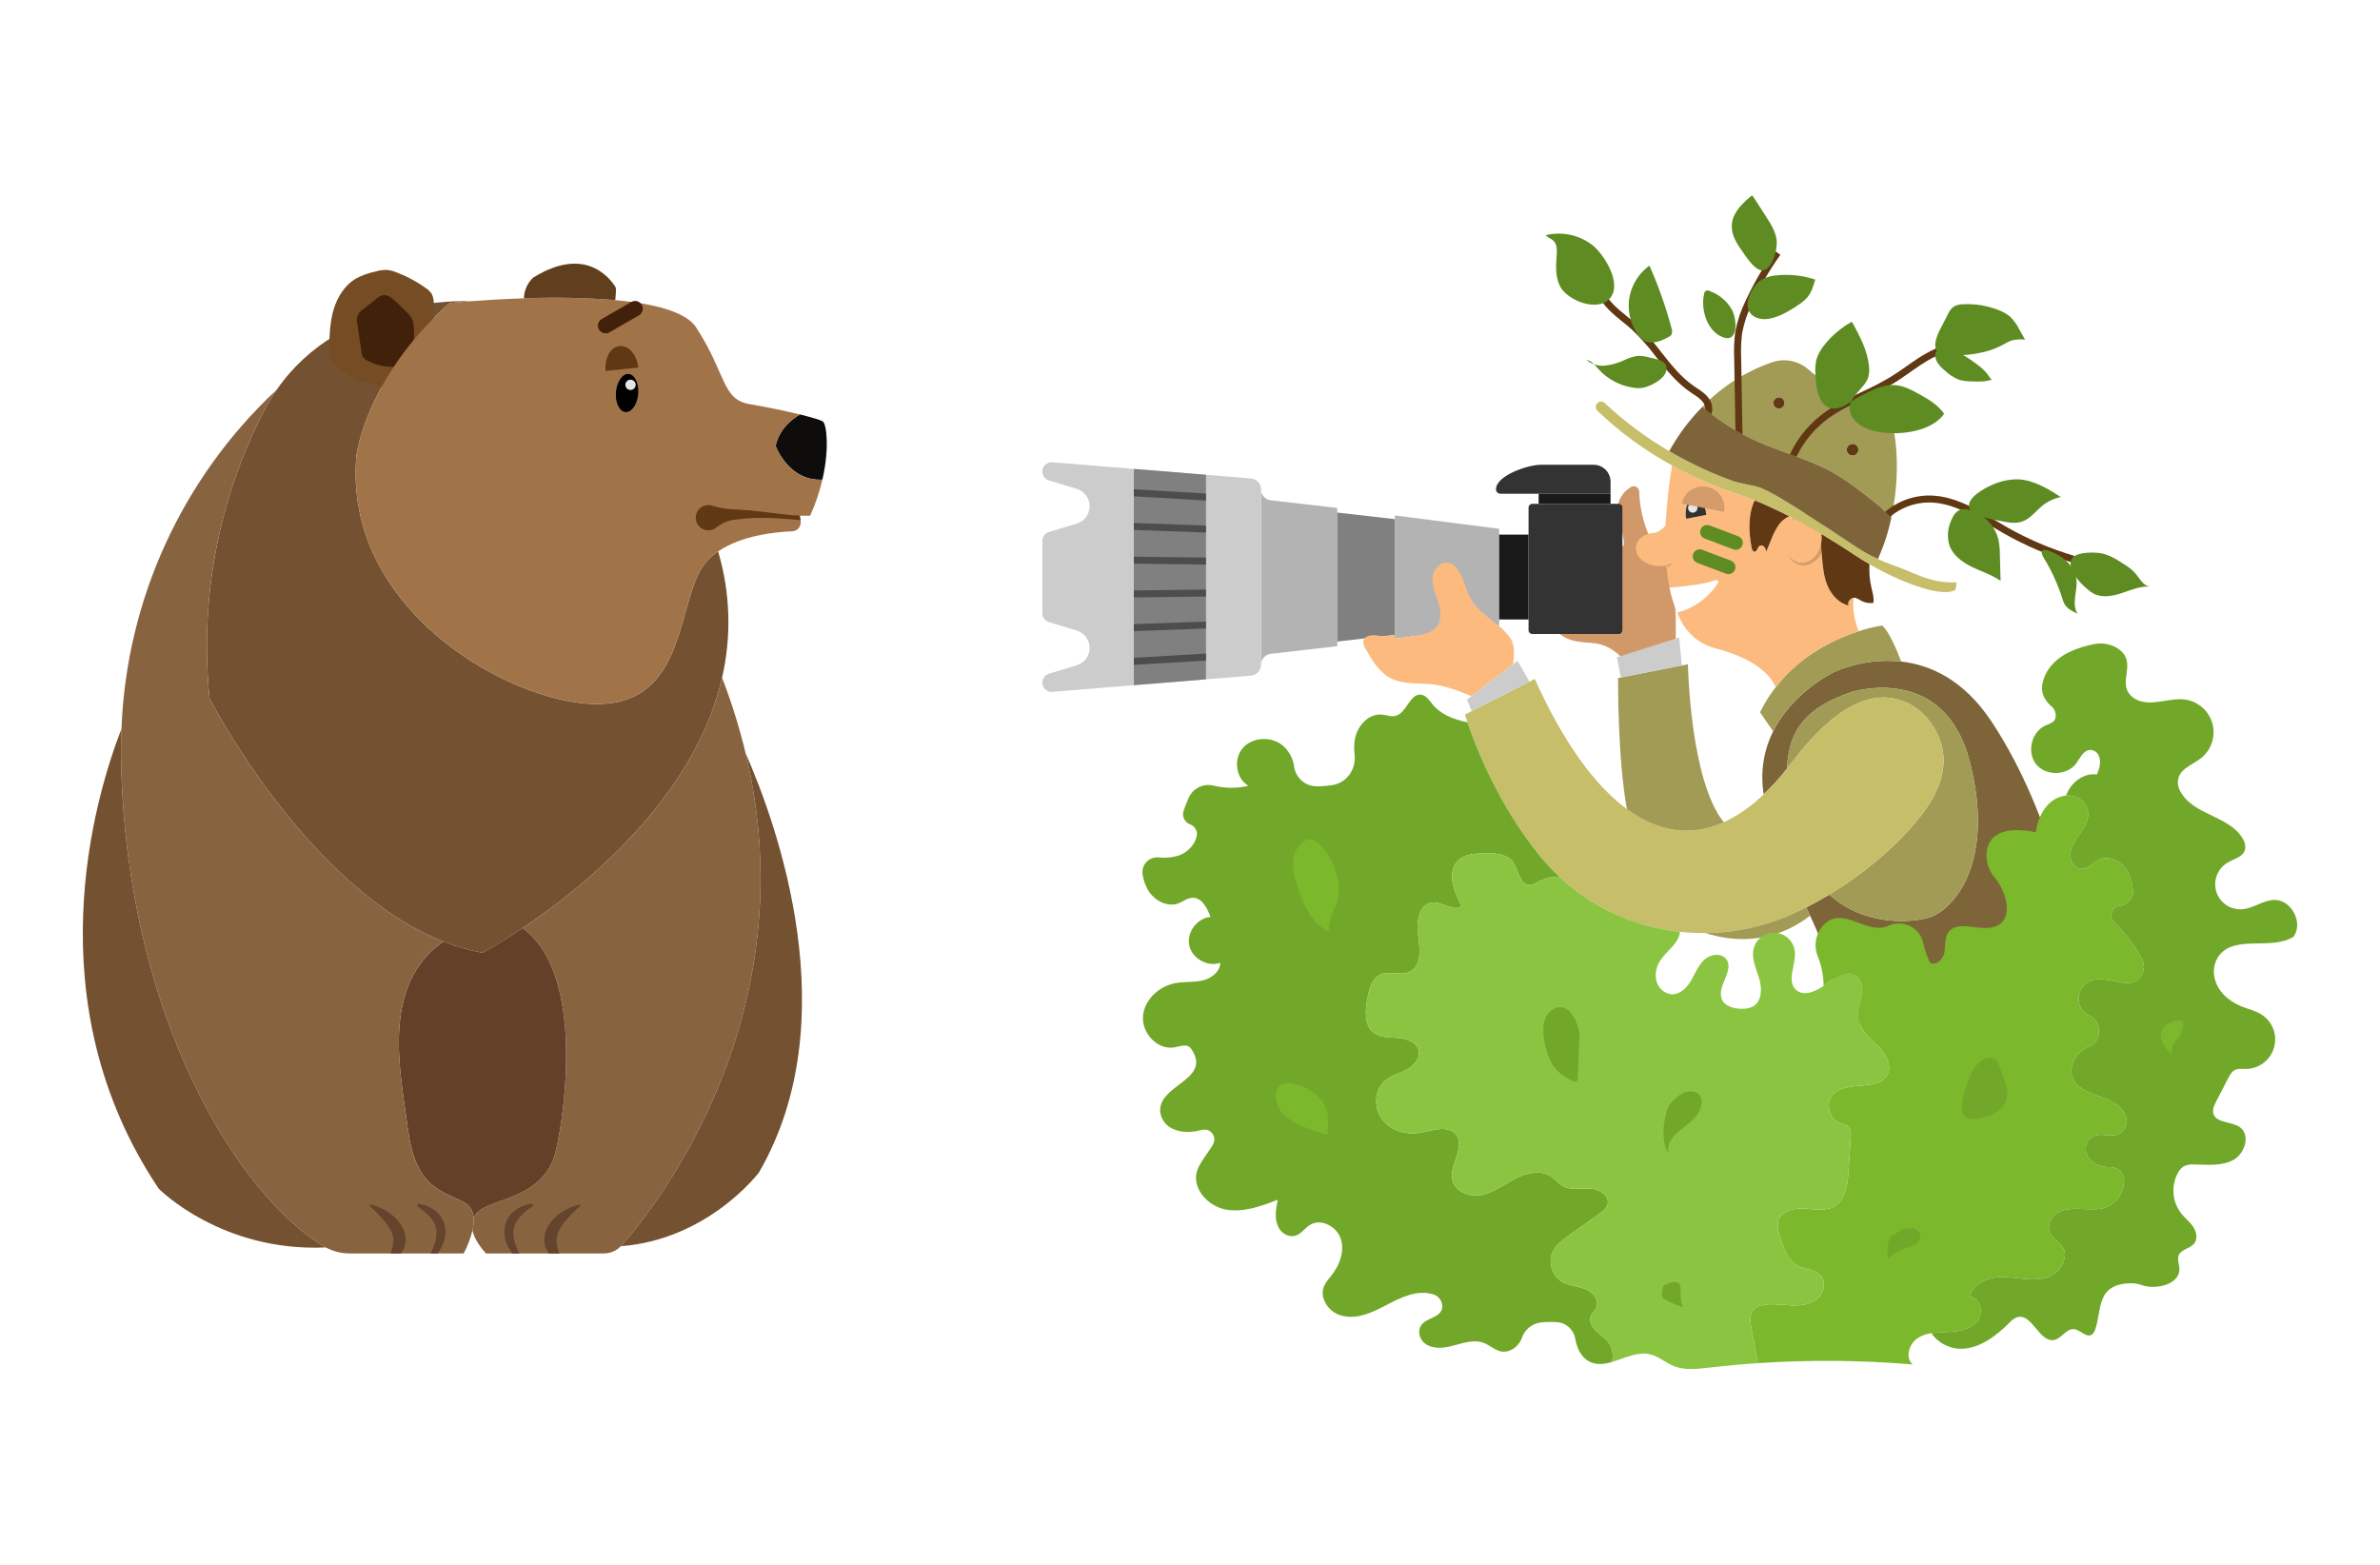 <svg width="689" height="453" viewBox="0 0 689 453" fill="none" xmlns="http://www.w3.org/2000/svg">
<path d="M484.58 171.581C485.133 174.526 485.297 183.344 485.024 186.327L470.376 191.374C467.429 187.841 464.14 186.344 460.59 186.116C457.729 185.941 454.711 185.709 452.309 184.121C449.278 182.096 447.921 178.313 447.457 174.699C446.96 171.223 447.337 167.678 448.551 164.383C449.785 161.073 452.196 158.334 455.324 156.688C458.635 155.042 461.369 158.321 464.824 157.026C465.584 156.735 469.455 158.718 469.921 158.035C470.741 156.842 468.304 149.522 468.217 148.072C468.167 146.646 468.508 145.234 469.202 143.987C469.896 142.741 470.918 141.707 472.157 140.999C472.39 140.857 472.656 140.778 472.929 140.77C473.201 140.763 473.471 140.826 473.712 140.955C473.952 141.084 474.155 141.274 474.299 141.505C474.444 141.737 474.525 142.002 474.535 142.274C474.72 148.292 476.45 154.162 479.559 159.319C480.676 160.983 481.701 162.708 482.627 164.486C483.563 166.763 484.218 169.146 484.58 171.581Z" fill="#D1996A"/>
<path d="M599.878 270.144C589.049 305.76 532.529 295.503 532.529 295.503C531.546 282.393 528.299 274.397 524.016 265.096C523.652 264.302 523.289 263.508 522.912 262.7C525.148 261.57 527.379 260.331 529.606 258.985C539.776 268.354 554.135 267.223 559.024 265.433C565.759 262.97 577.653 249.509 570.245 220.569C562.836 191.629 535.964 200.379 535.964 200.379C523.477 204.592 517.726 210.945 517.389 222.454C515.303 225.115 513.03 227.625 510.587 229.965C509.549 223.749 510.507 217.365 513.321 211.726C519.127 200.096 530.966 194.55 530.966 194.55C537.065 191.862 543.762 190.818 550.39 191.522C558.782 192.478 568.493 196.745 576.535 208.899C594.948 236.722 599.878 270.144 599.878 270.144Z" fill="#7D6539"/>
<path d="M550.389 191.522C543.761 190.818 537.064 191.862 530.965 194.55C530.965 194.55 519.125 200.096 513.32 211.726L509.521 206.207C510.782 203.647 512.298 201.221 514.047 198.965C521.442 189.422 531.518 184.846 538.104 182.746C540.315 182.013 542.581 181.46 544.88 181.09C546.873 182.759 549.204 188.399 550.389 191.522Z" fill="#A19B55"/>
<path d="M559.024 265.433C554.134 267.223 539.776 268.354 529.606 258.985C538.86 253.373 547.669 246.118 553.973 238.741C557.367 234.77 565.867 224.742 561.354 213.611C559.374 208.738 555.643 204.686 550.7 202.909C543.776 200.419 533.297 201.536 518.614 220.906C518.21 221.444 517.793 221.943 517.389 222.454C517.725 210.945 523.477 204.592 535.964 200.379C535.964 200.379 562.836 191.63 570.244 220.57C577.653 249.509 565.759 262.97 559.024 265.433Z" fill="#A19B55"/>
<path d="M553.974 238.738C547.67 246.114 538.861 253.37 529.607 258.982C527.384 260.328 525.153 261.567 522.912 262.697C520.986 263.68 519.06 264.569 517.161 265.363C507.417 269.397 496.814 270.915 486.328 269.778C473.268 268.372 461.017 262.77 451.414 253.814C449.549 252.081 447.799 250.228 446.175 248.268C433.594 233.058 426.899 215.303 424.825 209.125C424.327 207.685 424.098 206.877 424.098 206.877L426.064 205.868L442.78 197.347L444.302 196.566C452.331 214.361 461.382 227.202 470.986 234.256C479.984 240.865 489.453 242.386 499.044 238.052C503.317 236.018 507.219 233.284 510.588 229.962C513.03 227.622 515.303 225.112 517.39 222.451C517.794 221.939 518.211 221.441 518.615 220.903C533.298 201.533 543.777 200.416 550.701 202.906C555.644 204.683 559.375 208.735 561.355 213.607C565.868 224.739 557.368 234.767 553.974 238.738Z" fill="#C6BE69"/>
<path d="M499.043 238.053C489.453 242.387 479.984 240.866 470.986 234.257C468.238 219.275 468.427 196.299 468.427 196.299L469.235 196.137L486.894 192.651L488.645 192.301C488.645 192.301 489.238 225.992 499.043 238.053Z" fill="#A19B55"/>
<path d="M442.779 197.35L426.063 205.87L424.662 202.559L425.969 201.563L437.997 192.302L439.304 191.293L442.779 197.35Z" fill="#CCCCCC"/>
<path d="M486.894 192.652L469.234 196.138L468.104 190.283L486.126 184.562L486.894 192.652Z" fill="#CCCCCC"/>
<path d="M446.101 134.555H461.348C461.992 134.555 462.629 134.681 463.224 134.927C463.819 135.174 464.359 135.534 464.814 135.989C465.269 136.444 465.63 136.984 465.876 137.578C466.123 138.172 466.25 138.809 466.25 139.452V142.948H434.371C434.201 142.948 434.034 142.914 433.877 142.85C433.72 142.785 433.578 142.69 433.458 142.57C433.338 142.45 433.243 142.308 433.178 142.151C433.113 141.995 433.08 141.827 433.08 141.658C433.08 137.735 442.175 134.555 446.101 134.555Z" fill="#333333"/>
<path d="M466.25 142.945H445.428V145.862H466.25V142.945Z" fill="#1A1A1A"/>
<path d="M387.122 147.046V187.078L367.874 189.285C367.099 189.378 366.384 189.751 365.867 190.335C365.343 190.914 365.055 191.668 365.059 192.448V141.676C365.059 142.456 365.346 143.209 365.865 143.792C366.384 144.375 367.098 144.747 367.874 144.839L387.122 147.046Z" fill="#B3B3B3"/>
<path d="M365.058 141.677V192.45C365.059 193.248 364.758 194.017 364.217 194.604C363.675 195.19 362.931 195.55 362.135 195.613L349.123 196.677L328.245 198.373L304.66 200.297C303.998 200.352 303.339 200.16 302.81 199.758C302.282 199.356 301.921 198.773 301.797 198.121C301.673 197.469 301.795 196.794 302.14 196.227C302.484 195.659 303.027 195.239 303.663 195.048L311.691 192.611C312.774 192.287 313.724 191.621 314.399 190.715C315.074 189.808 315.439 188.708 315.439 187.577C315.439 186.447 315.074 185.347 314.399 184.44C313.724 183.533 312.774 182.868 311.691 182.543L303.663 180.107C303.111 179.939 302.627 179.598 302.283 179.136C301.939 178.673 301.752 178.112 301.75 177.536V156.591C301.752 156.015 301.939 155.454 302.283 154.992C302.627 154.529 303.111 154.189 303.663 154.021L311.691 151.584C312.774 151.259 313.724 150.594 314.399 149.687C315.074 148.78 315.439 147.68 315.439 146.55C315.439 145.42 315.074 144.32 314.399 143.413C313.724 142.506 312.774 141.841 311.691 141.516L303.663 139.079C303.046 138.893 302.516 138.492 302.17 137.948C301.824 137.405 301.685 136.755 301.778 136.117C301.871 135.48 302.19 134.897 302.677 134.475C303.164 134.053 303.786 133.819 304.43 133.816C304.498 133.816 304.579 133.83 304.66 133.83L328.245 135.755L349.123 137.451L362.135 138.514C362.931 138.577 363.675 138.937 364.217 139.524C364.758 140.11 365.059 140.879 365.058 141.677Z" fill="#CCCCCC"/>
<path d="M403.785 150.292V183.836L400.324 184.226H400.31L394.989 184.832L387.123 185.734V148.395L403.785 150.292Z" fill="#808080"/>
<path d="M434.011 153.089V181.019L433.728 181.06L410.574 184.021L404.579 184.789L403.785 184.896V149.227L434.011 153.089Z" fill="#B3B3B3"/>
<path d="M434.007 179.344H442.51V154.779H434.007V179.344Z" fill="#1A1A1A"/>
<path d="M443.613 145.863H468.571C468.864 145.863 469.144 145.979 469.351 146.186C469.558 146.393 469.674 146.673 469.674 146.965V182.45C469.674 182.595 469.645 182.738 469.59 182.872C469.535 183.006 469.453 183.127 469.351 183.23C469.248 183.332 469.127 183.413 468.993 183.468C468.859 183.524 468.716 183.552 468.571 183.552H443.613C443.32 183.552 443.04 183.436 442.833 183.23C442.626 183.023 442.51 182.743 442.51 182.45V146.965C442.51 146.673 442.626 146.393 442.833 146.186C443.04 145.979 443.32 145.863 443.613 145.863Z" fill="#333333"/>
<path d="M349.125 137.45V196.675L328.246 198.372V135.754L349.125 137.45Z" fill="#808080"/>
<path d="M349.125 142.887V144.919L328.246 143.681V141.648L349.125 142.887Z" fill="#4D4D4D"/>
<path d="M349.125 152.164V154.183L328.246 153.429V151.41L349.125 152.164Z" fill="#4D4D4D"/>
<path d="M349.125 161.424V163.443L328.246 163.187V161.168L349.125 161.424Z" fill="#4D4D4D"/>
<path d="M349.125 170.684V172.703L328.246 172.958V170.939L349.125 170.684Z" fill="#4D4D4D"/>
<path d="M349.125 179.945V181.965L328.246 182.719V180.699L349.125 179.945Z" fill="#4D4D4D"/>
<path d="M349.125 189.207V191.239L328.246 192.478V190.445L349.125 189.207Z" fill="#4D4D4D"/>
<path d="M437.378 184.926C436.351 183.472 435.122 182.171 433.728 181.063C433.054 180.498 432.354 179.946 431.653 179.408C429.566 177.766 427.437 176.056 426.05 173.781C424.259 170.847 423.814 167.145 421.645 164.453C421.188 163.851 420.586 163.374 419.894 163.067C418.13 162.353 416.015 163.592 415.234 165.342C414.439 167.078 414.682 169.11 415.22 170.941C415.746 172.785 416.554 174.548 416.877 176.433C417.2 178.317 416.945 180.431 415.624 181.804C414.56 182.907 413.025 183.352 411.543 183.769C411.22 183.85 410.897 183.944 410.573 184.024L404.579 184.792C404.313 184.788 404.048 184.77 403.784 184.738V183.836L400.323 184.227H400.309C399.797 184.146 399.272 184.065 398.76 183.984C397.44 183.782 395.743 183.917 394.989 184.832C394.815 185.062 394.7 185.329 394.652 185.613C394.619 186.348 394.832 187.073 395.258 187.672C397.076 190.957 399.057 194.402 402.343 196.206C405.764 198.077 409.886 197.795 413.779 198.037C417.807 198.293 422.117 199.948 425.969 201.564L437.998 192.303C438.469 189.732 438.442 186.528 437.378 184.926ZM538.106 182.746C531.519 184.846 521.443 189.422 514.048 198.966C512.89 196.166 509.078 190.957 496.699 187.726C492.889 186.773 489.582 184.411 487.446 181.117C486.704 179.917 486.056 178.661 485.506 177.362C484.547 175.019 483.816 172.589 483.324 170.106C482.93 168.19 482.642 166.253 482.462 164.305C482.435 164.103 482.408 163.888 482.394 163.659C482.381 163.471 482.354 163.269 482.341 163.067C482.099 159.923 482.027 156.769 482.125 153.618V153.604C482.138 153.12 482.152 152.621 482.179 152.11C482.206 151.585 482.233 151.047 482.26 150.508C482.584 145.226 483.187 139.965 484.065 134.746C489.326 137.669 494.818 140.158 500.484 142.19C501.562 142.58 502.653 142.917 503.73 143.28C504.62 143.563 506.061 144.074 507.987 144.841C506.007 149 506.223 154.008 507.098 158.598C507.192 159.082 507.421 159.675 507.906 159.702C508.714 159.755 508.741 158.396 509.442 157.992C509.667 157.889 509.921 157.867 510.161 157.928C510.401 157.989 510.613 158.131 510.762 158.329C511.051 158.738 511.244 159.208 511.328 159.702C511.786 158.571 512.257 157.44 512.715 156.31C513.273 154.794 514.005 153.349 514.897 152.002C515.677 150.881 516.755 150 518.008 149.458C518.386 149.647 518.776 149.849 519.167 150.064C519.241 150.094 519.313 150.131 519.383 150.172C519.475 150.216 519.565 150.265 519.652 150.32C521.632 151.356 523.774 152.541 526.05 153.86C526.185 153.941 526.333 154.021 526.468 154.102C526.776 155.282 526.996 156.484 527.128 157.696C527.235 158.53 527.316 159.352 527.384 160.186C527.411 160.536 527.438 160.9 527.464 161.25C527.694 164.103 527.963 167.011 529.094 169.635C530.226 172.274 532.354 174.629 535.142 175.302C534.738 174.347 535.587 173.216 536.597 173.068C536.288 176.369 536.807 179.695 538.106 182.746Z" fill="#FCBA7E"/>
<path d="M518.411 151.132C519.009 149.99 520.015 149.115 521.229 148.681C521.895 148.464 522.601 148.396 523.297 148.481C523.993 148.565 524.662 148.801 525.257 149.171C526.435 149.927 527.346 151.034 527.863 152.335C528.368 153.593 528.583 154.948 528.494 156.301C528.453 157.667 528.069 159 527.378 160.179C526.687 161.358 525.71 162.345 524.537 163.048C523.918 163.386 523.238 163.597 522.537 163.668C521.844 163.723 521.146 163.634 520.489 163.406C519.887 163.174 519.34 162.819 518.882 162.364C518.423 161.909 518.065 161.364 517.828 160.764C518.614 161.585 519.652 162.119 520.776 162.283C521.778 162.386 522.781 162.1 523.579 161.486C524.364 160.828 525.002 160.013 525.454 159.094C525.905 158.175 526.159 157.171 526.2 156.148C526.37 154.098 525.738 151.903 524.248 150.623C523.474 149.978 522.476 149.667 521.473 149.757C520.339 149.902 519.273 150.38 518.411 151.132Z" fill="#D49C6A"/>
<path d="M548.249 124.77C547.87 122.975 547.043 121.306 545.844 119.917C544.645 118.529 543.114 117.466 541.393 116.828C532.583 113.517 526.683 109.815 523.707 107.137C522.322 105.858 520.623 104.968 518.782 104.559C516.941 104.15 515.024 104.236 513.227 104.808C505.493 107.443 498.501 111.887 492.834 117.77C497.717 121.91 503.17 125.328 509.025 127.92C516.123 131.069 523.774 132.981 530.55 136.763C534.577 139.011 538.227 141.878 541.851 144.745C543.901 146.284 545.804 148.01 547.535 149.9C549.596 140.344 549.488 130.841 548.249 124.77ZM514.992 118.269C514.675 118.269 514.365 118.175 514.101 117.999C513.838 117.823 513.632 117.572 513.511 117.28C513.389 116.987 513.358 116.665 513.42 116.354C513.481 116.043 513.634 115.758 513.858 115.534C514.082 115.31 514.368 115.157 514.679 115.096C514.99 115.034 515.312 115.066 515.605 115.187C515.898 115.308 516.148 115.513 516.325 115.777C516.501 116.04 516.595 116.35 516.595 116.667C516.594 117.091 516.424 117.498 516.124 117.798C515.824 118.098 515.417 118.268 514.992 118.269ZM536.287 131.89C535.843 131.887 535.419 131.708 535.106 131.393C534.793 131.078 534.618 130.652 534.618 130.208C534.618 129.764 534.793 129.338 535.106 129.023C535.419 128.708 535.843 128.529 536.287 128.525C536.51 128.524 536.73 128.566 536.936 128.649C537.142 128.733 537.329 128.857 537.487 129.013C537.645 129.17 537.77 129.356 537.856 129.561C537.941 129.766 537.985 129.986 537.985 130.208C537.985 130.43 537.941 130.65 537.856 130.855C537.77 131.06 537.645 131.246 537.487 131.403C537.329 131.559 537.142 131.683 536.936 131.766C536.73 131.85 536.51 131.892 536.287 131.89Z" fill="#A19B55"/>
<path d="M518.009 149.458C516.755 149.999 515.677 150.881 514.898 152.002C514.006 153.348 513.274 154.794 512.715 156.309C512.258 157.439 511.786 158.57 511.328 159.701C511.245 159.207 511.051 158.738 510.762 158.328C510.614 158.13 510.402 157.988 510.162 157.927C509.922 157.866 509.668 157.889 509.442 157.992C508.742 158.395 508.715 159.755 507.907 159.701C507.422 159.674 507.193 159.082 507.099 158.597C506.223 154.007 506.008 149 507.988 144.84C510.506 145.85 513.901 147.358 518.009 149.458ZM542.336 174.548C541.097 174.731 539.832 174.499 538.739 173.888C538.232 173.524 537.667 173.247 537.069 173.067C536.913 173.04 536.753 173.04 536.597 173.067C535.587 173.215 534.739 174.346 535.143 175.301C532.354 174.629 530.226 172.273 529.095 169.635C527.963 167.01 527.694 164.102 527.465 161.249C527.357 158.841 527.023 156.448 526.468 154.102C529.58 155.932 532.947 158.018 536.571 160.428C538.079 161.451 539.642 162.406 541.204 163.322C541.062 165.612 541.252 167.911 541.77 170.146C542.107 171.6 542.578 173.08 542.336 174.548ZM537.985 130.223C537.982 130.554 537.882 130.878 537.696 131.152C537.51 131.427 537.246 131.641 536.939 131.766C536.632 131.892 536.295 131.924 535.969 131.859C535.644 131.794 535.345 131.634 535.111 131.399C534.876 131.165 534.716 130.866 534.65 130.541C534.585 130.216 534.617 129.879 534.743 129.572C534.869 129.265 535.082 129.002 535.357 128.816C535.632 128.63 535.956 128.529 536.288 128.527C536.511 128.524 536.733 128.566 536.94 128.65C537.148 128.734 537.336 128.859 537.494 129.017C537.652 129.175 537.777 129.363 537.862 129.57C537.946 129.777 537.988 129.999 537.985 130.223ZM516.595 116.668C516.595 117.093 516.426 117.5 516.125 117.801C515.825 118.101 515.417 118.27 514.992 118.27C514.567 118.27 514.159 118.101 513.858 117.801C513.558 117.5 513.389 117.093 513.389 116.668C513.389 116.243 513.558 115.836 513.858 115.536C514.159 115.235 514.567 115.066 514.992 115.066C515.417 115.066 515.825 115.235 516.125 115.536C516.426 115.836 516.595 116.243 516.595 116.668Z" fill="#603813"/>
<path d="M524.015 265.095C512.498 273.979 500.604 272.337 493.762 270.143C501.795 270.063 509.738 268.441 517.159 265.364C519.058 264.57 520.984 263.682 522.91 262.699C523.288 263.507 523.651 264.301 524.015 265.095Z" fill="#A19B55"/>
<path d="M519.176 134.352L517.287 133.634C519.291 128.371 522.683 123.749 527.103 120.258C530.741 117.384 534.957 115.379 539.036 113.439C541.952 112.119 544.791 110.635 547.539 108.996C548.945 108.118 550.366 107.12 551.739 106.155C556.214 103.009 560.843 99.756 566.418 99.504L566.51 101.521C561.523 101.746 557.335 104.69 552.901 107.807C551.506 108.787 550.063 109.801 548.61 110.709C545.796 112.39 542.89 113.91 539.904 115.263C535.927 117.154 531.815 119.11 528.355 121.842C524.221 125.107 521.049 129.43 519.176 134.352ZM502.402 128.67C502.317 128.67 502.232 128.664 502.148 128.653L502.43 126.653C502.392 126.649 502.353 126.652 502.317 126.664C502.28 126.675 502.246 126.694 502.218 126.72C502.376 126.428 502.448 126.098 502.427 125.767L502.038 103.706C501.916 101.127 502.027 98.542 502.368 95.983C502.965 92.857 503.984 89.826 505.399 86.975C507.733 81.933 510.533 77.12 513.762 72.598L515.406 73.771C512.25 78.191 509.513 82.895 507.232 87.823C505.897 90.509 504.932 93.363 504.362 96.308C504.043 98.748 503.941 101.212 504.058 103.671L504.447 125.732C504.473 126.186 504.407 126.641 504.255 127.069C504.102 127.498 503.866 127.892 503.56 128.229C503.241 128.514 502.829 128.671 502.402 128.67ZM493.444 122.092L492.702 120.214C492.904 120.127 493.084 119.997 493.228 119.831C493.372 119.665 493.476 119.469 493.533 119.257C493.657 118.848 493.695 118.418 493.645 117.993C493.595 117.569 493.458 117.159 493.243 116.79C492.548 115.651 491.354 114.86 490.088 114.023C489.798 113.83 489.508 113.639 489.224 113.442C485.273 110.712 482.276 106.924 479.378 103.26C477.315 100.5 475.029 97.913 472.545 95.525C471.66 94.723 470.691 93.938 469.753 93.177C466.923 90.882 463.996 88.509 462.484 85.058L464.337 84.249C465.649 87.25 468.262 89.368 471.027 91.609C471.985 92.387 472.976 93.19 473.902 94.03C476.471 96.491 478.833 99.159 480.963 102.008C483.898 105.718 486.669 109.223 490.374 111.782C490.646 111.97 490.925 112.154 491.205 112.34C492.598 113.262 494.04 114.216 494.968 115.74C495.339 116.36 495.574 117.052 495.656 117.769C495.739 118.486 495.668 119.213 495.449 119.901C495.297 120.391 495.039 120.842 494.692 121.221C494.346 121.6 493.919 121.898 493.444 122.092ZM599.949 162.864C593.031 160.828 586.371 158 580.102 154.436C578.985 153.802 577.867 153.139 576.744 152.473C570.81 148.958 564.675 145.324 558.004 145.478C555.67 145.55 553.373 146.084 551.247 147.05C549.121 148.016 547.208 149.394 545.618 151.104L544.127 149.742C545.901 147.833 548.038 146.294 550.412 145.215C552.786 144.137 555.351 143.54 557.957 143.459C565.196 143.28 571.597 147.077 577.774 150.737C578.887 151.396 579.994 152.053 581.102 152.682C587.235 156.168 593.751 158.936 600.52 160.928L599.949 162.864Z" fill="#603813"/>
<path d="M525.542 107.824C525.466 106.576 525.569 105.323 525.847 104.104C526.329 102.527 527.131 101.066 528.204 99.812C530.372 97.086 533.061 94.818 536.115 93.141C538.363 97.244 540.658 101.497 541.077 106.156C541.215 107.232 541.124 108.325 540.809 109.364C539.682 112.606 534.599 115.288 535.556 119.15C536.412 122.603 540.241 124.409 543.748 125.025C547.284 125.644 550.909 125.547 554.407 124.74C557.642 123.991 560.88 122.517 562.817 119.822C561.101 117.23 558.295 115.602 555.575 114.095C553.638 113.021 551.643 111.945 549.455 111.6C545.193 110.929 541.656 113.109 538.035 114.954C535.545 116.222 532.756 119.053 529.758 118.12C526.021 116.957 525.63 111.016 525.542 107.824ZM560.792 104.838C561.369 105.746 562.098 106.549 562.946 107.212C564.163 108.404 565.608 109.339 567.195 109.959C568.356 110.275 569.556 110.432 570.76 110.426C572.764 110.505 574.832 110.575 576.709 109.866C576.355 109.792 576.137 109.447 575.943 109.142C574.612 107.056 572.553 105.555 570.496 104.178C569.024 103.117 567.42 102.253 565.724 101.607C564.495 101.186 562.167 100.594 560.944 101.322C559.821 101.991 560.263 103.9 560.792 104.838Z" fill="#5E8C22"/>
<path d="M560.49 98.254C560.831 97.076 561.308 95.941 561.911 94.872C562.571 93.586 563.232 92.301 563.893 91.015C564.249 90.161 564.807 89.405 565.52 88.813C566.33 88.333 567.257 88.084 568.199 88.095C571.834 87.882 575.471 88.491 578.839 89.877C579.966 90.301 581.013 90.913 581.936 91.686C582.986 92.734 583.858 93.946 584.519 95.273C585.098 96.294 585.677 97.315 586.255 98.335C584.908 98.165 583.541 98.255 582.228 98.602C581.433 98.914 580.668 99.298 579.942 99.749C575.068 102.439 569.301 103.026 563.735 102.864C562.658 102.747 561.646 102.288 560.85 101.554C559.997 100.819 560.241 99.256 560.49 98.254ZM503.71 71.757C502.252 69.723 501.122 67.286 501.376 64.797C501.712 61.499 504.331 58.947 506.872 56.816C506.918 56.766 506.975 56.725 507.037 56.698C507.1 56.67 507.168 56.656 507.236 56.656C507.371 56.677 507.46 56.802 507.534 56.916C508.788 58.862 510.043 60.807 511.297 62.752C512.719 64.958 514.185 67.289 514.363 69.907C514.515 72.148 513.223 77.663 510.56 78.241C508.032 78.789 504.955 73.493 503.71 71.757ZM520.609 88.282C521.547 87.689 522.404 86.975 523.156 86.159C524.404 84.697 524.973 82.791 525.51 80.945C521.889 79.722 518.043 79.308 514.244 79.734C512.528 79.834 510.87 80.389 509.439 81.342C507.021 83.164 504.367 88.51 507.016 91.001C510.775 94.537 517.325 90.533 520.609 88.282ZM501.27 89.477C499.84 87.038 497.588 85.188 494.917 84.258C494.77 84.153 494.598 84.09 494.419 84.076C494.239 84.061 494.059 84.095 493.898 84.175C493.736 84.255 493.6 84.377 493.503 84.529C493.406 84.68 493.352 84.856 493.347 85.035C492.349 89.133 493.89 95.033 497.848 97.204C503.395 100.248 503.027 92.498 501.27 89.477ZM451.591 82.828C450.269 80.147 450.406 77.005 450.64 74.025C450.765 72.439 450.804 70.587 449.583 69.567C448.929 69.022 447.987 68.802 447.531 68.082C449.853 67.519 452.271 67.488 454.607 67.989C456.943 68.491 459.135 69.513 461.019 70.98C464.39 73.644 469.772 82.197 466.035 86.414C462.408 90.508 453.6 86.903 451.591 82.828ZM471.521 87.657C471.673 85.537 472.287 83.475 473.322 81.618C474.357 79.761 475.787 78.153 477.511 76.909C480.11 82.776 482.248 88.837 483.907 95.036C484.036 95.341 484.096 95.671 484.085 96.002C484.074 96.334 483.991 96.659 483.843 96.955C483.648 97.193 483.404 97.386 483.127 97.52C479.976 99.287 476.639 100.245 474.32 97.1C472.316 94.374 471.326 91.034 471.521 87.657ZM477.505 103.498C476.42 103.175 475.293 103.018 474.162 103.033C472.78 103.22 471.44 103.64 470.198 104.275C468.458 105.099 466.592 105.629 464.678 105.842C463.721 105.944 462.752 105.856 461.828 105.583C460.905 105.31 460.044 104.858 459.295 104.252C460.698 104.374 461.664 105.646 462.593 106.703C465.28 109.74 468.967 111.713 472.986 112.265C473.801 112.393 474.631 112.403 475.449 112.296C477.676 111.951 481.838 109.83 482.351 107.376C482.987 104.337 479.683 104.031 477.505 103.498ZM597.023 173.225C597.178 173.801 597.395 174.358 597.67 174.887C598.455 176.255 599.975 176.998 601.407 177.662C600.546 176.247 600.537 174.478 600.735 172.833C600.932 171.188 601.31 169.54 601.129 167.893C600.848 165.346 599.227 163.086 597.172 161.554C595.155 160.048 588.891 157.013 591.821 161.801C594.013 165.384 595.76 169.22 597.023 173.225Z" fill="#5E8C22"/>
<path d="M607.802 160.106C610.485 160.476 612.849 162 615.113 163.486C616.13 164.094 617.067 164.828 617.9 165.671C619.32 167.236 620.33 169.619 622.434 169.832C619.643 169.629 616.965 170.799 614.311 171.684C611.658 172.57 608.637 173.16 606.148 171.884C605.419 171.483 604.74 170.996 604.126 170.434C602.143 168.724 598.902 165.416 599.485 162.446C600.004 159.798 605.568 159.799 607.802 160.106ZM576.193 140.618C578.646 139.407 581.344 138.775 584.08 138.77C588.647 138.905 592.75 141.436 596.605 143.888C594.646 144.291 592.812 145.156 591.256 146.412C589.338 147.964 587.809 150.128 585.488 150.967C583.657 151.629 581.629 151.345 579.724 150.939C577.513 150.467 571.068 149.593 570.151 147.2C569.044 144.314 574.261 141.502 576.193 140.618Z" fill="#5E8C22"/>
<path d="M564.634 151.263C563.796 153.359 563.69 155.676 564.333 157.84C565.338 160.762 568.053 162.756 570.832 164.113C573.61 165.469 576.622 166.397 579.161 168.161C579.096 165.713 579.031 163.264 578.966 160.815C578.978 159.233 578.827 157.654 578.514 156.104C578.077 154.425 577.277 152.862 576.169 151.526C575.061 150.191 573.673 149.115 572.102 148.376C568.362 146.557 566.134 147.079 564.634 151.263Z" fill="#5E8C22"/>
<path d="M484.333 162.863C483.842 163.495 483.197 163.99 482.461 164.304C482.434 164.102 482.407 163.886 482.394 163.657C482.38 163.469 482.353 163.267 482.34 163.065C483.008 163.048 483.675 162.98 484.333 162.863Z" fill="#D49C6A"/>
<path d="M486.366 158.495L484.103 147.273C483.105 152.564 480.506 153.901 479.075 154.235C478.751 154.255 478.101 154.349 478.101 154.349C475.669 154.8 473.817 156.328 473.593 158.334C473.298 160.98 475.942 163.446 479.5 163.842C483.057 164.238 486.18 162.414 486.475 159.769C486.514 159.341 486.477 158.91 486.366 158.495ZM527.315 156.65C526.881 160.465 524.143 163.286 521.198 162.952C518.254 162.617 516.218 159.254 516.652 155.44C517.085 151.626 519.824 148.805 522.768 149.139C525.713 149.473 527.748 152.836 527.315 156.65Z" fill="#FCBA7E"/>
<path d="M566.204 170.185C566.211 170.359 566.164 170.531 566.07 170.678C565.976 170.825 565.84 170.939 565.679 171.007C562.244 172.339 555.59 170.185 550.04 167.816C547 166.512 544.048 165.011 541.204 163.321C539.641 162.405 538.079 161.45 536.57 160.427C532.947 158.017 529.58 155.931 526.468 154.1C523.383 152.297 520.555 150.762 518.009 149.456C513.901 147.357 510.506 145.849 507.987 144.839C506.061 144.072 504.62 143.561 503.731 143.278C502.653 142.915 501.562 142.578 500.485 142.188C494.818 140.157 489.327 137.667 484.065 134.744C476.175 130.439 468.892 125.107 462.406 118.888C462.122 118.598 461.963 118.209 461.963 117.804C461.963 117.399 462.122 117.01 462.406 116.721C462.69 116.432 463.077 116.266 463.482 116.258C463.887 116.25 464.279 116.402 464.574 116.68C470.243 122.019 476.507 126.689 483.243 130.598C483.701 130.868 484.159 131.137 484.631 131.406C490.196 134.566 496.023 137.241 502.047 139.402C503.125 139.792 507.933 140.626 509.025 140.99C512.513 142.12 519.908 146.697 537.298 158.313C539.32 159.656 541.446 160.835 543.656 161.84C544.962 162.446 546.296 162.997 547.656 163.482C554.889 165.999 558.513 168.826 566.204 168.584C566.608 168.57 566.204 170.185 566.204 170.185Z" fill="#C6BE69"/>
<path d="M547.534 149.9C546.674 154.007 545.373 158.01 543.654 161.839C541.445 160.834 539.319 159.655 537.297 158.312C519.907 146.696 512.512 142.119 509.023 140.989C507.932 140.625 503.124 139.791 502.046 139.4C496.021 137.24 490.194 134.565 484.63 131.405C484.158 131.136 483.7 130.867 483.242 130.597C485.834 125.901 489.061 121.585 492.833 117.77C497.716 121.909 503.169 125.327 509.023 127.919C516.122 131.069 523.773 132.98 530.548 136.762C534.576 139.01 538.226 141.877 541.849 144.744C543.9 146.283 545.803 148.009 547.534 149.9Z" fill="#7D6539"/>
<path d="M493.937 148.923C494.207 151.706 493.109 154.09 491.484 154.248C489.859 154.405 488.323 152.277 488.053 149.493C487.782 146.71 488.881 144.326 490.505 144.168C492.13 144.011 493.666 146.139 493.937 148.923Z" fill="#333333"/>
<path d="M491.368 146.674C491.442 146.935 491.438 147.212 491.355 147.47C491.272 147.728 491.114 147.956 490.902 148.125C490.689 148.294 490.431 148.395 490.161 148.418C489.89 148.44 489.619 148.382 489.382 148.25C489.145 148.118 488.952 147.919 488.828 147.678C488.704 147.437 488.654 147.164 488.685 146.895C488.716 146.626 488.826 146.371 489.001 146.164C489.177 145.957 489.41 145.807 489.671 145.733C489.844 145.683 490.025 145.668 490.204 145.689C490.383 145.709 490.557 145.765 490.714 145.852C490.872 145.939 491.011 146.057 491.123 146.198C491.235 146.339 491.318 146.501 491.368 146.674Z" fill="#E6E6E6"/>
<path d="M498.996 148.059C499.301 149.674 498.954 151.344 498.031 152.705C497.108 154.065 495.685 155.006 494.07 155.322C492.456 155.637 490.783 155.302 489.415 154.389C488.047 153.476 487.096 152.059 486.77 150.448L498.996 148.059Z" fill="#FCBA7E"/>
<path d="M499.109 148.198C499.414 146.583 499.067 144.913 498.144 143.553C497.221 142.192 495.797 141.252 494.183 140.936C492.569 140.621 490.896 140.956 489.528 141.869C488.16 142.781 487.21 144.198 486.883 145.809L499.109 148.198Z" fill="#D49C6A"/>
<path d="M502.513 159.173C502.268 159.173 502.026 159.129 501.797 159.042L493.49 155.901C493.242 155.807 493.014 155.666 492.82 155.484C492.627 155.302 492.471 155.084 492.361 154.842C492.252 154.601 492.191 154.339 492.183 154.074C492.175 153.809 492.219 153.544 492.313 153.296C492.407 153.048 492.549 152.821 492.731 152.627C492.913 152.434 493.132 152.279 493.374 152.17C493.616 152.061 493.878 152.001 494.143 151.993C494.409 151.985 494.673 152.03 494.921 152.124L503.228 155.265C503.671 155.433 504.04 155.749 504.273 156.161C504.505 156.572 504.586 157.052 504.501 157.517C504.416 157.982 504.17 158.402 503.807 158.705C503.443 159.008 502.985 159.173 502.513 159.173ZM500.376 166.224C500.131 166.224 499.889 166.179 499.66 166.092L491.353 162.951C491.104 162.858 490.876 162.717 490.682 162.535C490.487 162.354 490.331 162.136 490.221 161.893C490.111 161.651 490.05 161.39 490.042 161.124C490.034 160.859 490.078 160.594 490.172 160.345C490.266 160.097 490.409 159.869 490.591 159.675C490.773 159.482 490.992 159.326 491.235 159.218C491.478 159.109 491.74 159.049 492.006 159.042C492.272 159.034 492.536 159.08 492.785 159.175L501.091 162.316C501.534 162.483 501.903 162.8 502.136 163.211C502.368 163.623 502.449 164.103 502.364 164.568C502.279 165.033 502.033 165.453 501.67 165.755C501.307 166.058 500.849 166.224 500.376 166.224Z" fill="#5E8C22"/>
<path d="M497.333 168.8C494.607 173.037 490.385 176.094 485.506 177.361C484.547 175.018 483.817 172.589 483.324 170.106C486.112 169.917 492.874 169.339 496.659 167.966C496.771 167.921 496.894 167.914 497.01 167.944C497.126 167.974 497.229 168.041 497.304 168.135C497.38 168.228 497.423 168.343 497.428 168.463C497.433 168.583 497.4 168.701 497.333 168.8Z" fill="white"/>
<path d="M466.635 394.314C464.372 394.973 462.163 395.243 460.102 394.179C457.651 392.914 456.546 390.316 456.008 387.516C455.793 386.269 455.169 385.129 454.236 384.273C453.302 383.418 452.111 382.897 450.849 382.792C449.255 382.684 447.656 382.711 446.067 382.873C444.817 383.021 443.636 383.523 442.663 384.319C441.689 385.116 440.963 386.174 440.571 387.368C439.655 389.926 436.826 391.958 434.133 391.151C432.476 390.666 431.156 389.387 429.539 388.782C424.381 386.83 418.656 392.066 413.335 389.455C412.513 389.078 411.832 388.45 411.392 387.661C410.951 386.872 410.773 385.963 410.884 385.067C411.503 381.204 417.214 382.119 417.551 378.35C417.563 377.528 417.305 376.724 416.816 376.063C416.327 375.401 415.634 374.919 414.844 374.689C409.941 373.329 405.388 375.725 401.132 377.946C397.441 379.871 393.413 381.796 389.278 381.082C387.833 380.88 386.477 380.262 385.377 379.304C384.277 378.345 383.48 377.088 383.082 375.685C382.314 372.629 384.2 370.893 385.655 368.981C387.931 366.02 389.332 362.049 388.106 358.523C386.894 355.009 382.341 352.654 379.189 354.646C377.384 355.79 376.293 358.052 373.774 357.877C372.996 357.797 372.252 357.518 371.613 357.068C370.973 356.618 370.461 356.011 370.124 355.306C368.831 352.816 369.37 349.989 369.908 347.337C365.046 349.222 359.846 351.147 354.728 350.15C349.61 349.154 344.949 343.945 346.552 338.978C347.427 336.286 349.879 333.702 351.199 331.252C351.462 330.766 351.58 330.215 351.537 329.664C351.493 329.114 351.291 328.587 350.955 328.149C350.619 327.71 350.163 327.378 349.642 327.193C349.121 327.008 348.558 326.978 348.02 327.106C345.232 327.806 342.389 328.089 339.615 326.85C338.615 326.439 337.743 325.77 337.087 324.912C336.432 324.053 336.016 323.036 335.884 321.964C335.102 313.928 351.239 312.663 344.76 303.537C344.433 303.13 343.977 302.845 343.467 302.729C342.268 302.554 341.083 303.052 339.884 303.241C335.075 304.008 330.536 299.122 330.886 294.276C331.237 289.431 335.574 285.446 340.369 284.612C342.928 284.154 345.595 284.45 348.141 283.858C350.674 283.266 353.233 281.341 353.26 278.743C349.596 280.022 345.097 277.505 344.289 273.709C343.481 269.927 346.565 265.781 350.431 265.471C349.515 262.873 347.885 259.764 345.137 259.925C343.696 260.006 342.511 261.016 341.177 261.527C337.904 262.752 334.092 260.679 332.328 257.651C331.538 256.27 331.013 254.755 330.779 253.182C330.673 252.537 330.717 251.876 330.907 251.25C331.097 250.625 331.427 250.051 331.873 249.573C332.319 249.095 332.869 248.725 333.48 248.492C334.091 248.259 334.747 248.169 335.399 248.228C337.379 248.461 339.385 248.268 341.285 247.663C343.844 246.775 346.053 244.419 346.484 241.862C346.511 241.72 346.524 241.575 346.525 241.431C346.505 240.816 346.3 240.221 345.937 239.725C345.575 239.228 345.071 238.851 344.491 238.645C343.739 238.364 343.126 237.804 342.779 237.081C342.432 236.358 342.38 235.529 342.632 234.768C343.076 233.476 343.575 232.197 344.14 230.945C344.744 229.601 345.804 228.513 347.133 227.875C348.462 227.237 349.974 227.09 351.401 227.459C354.687 228.269 358.119 228.278 361.409 227.486C357.799 225.426 357.031 219.867 359.698 216.664C362.379 213.474 367.632 213.083 370.986 215.56C371.993 216.337 372.835 217.305 373.464 218.41C374.093 219.514 374.496 220.733 374.65 221.994C374.884 223.575 375.682 225.019 376.898 226.058C378.113 227.097 379.664 227.661 381.263 227.647C382.77 227.641 384.274 227.519 385.762 227.284C389.951 226.624 392.659 222.6 392.147 218.387C391.936 216.837 391.981 215.264 392.282 213.729C393.036 210.028 396.269 206.541 400.027 206.878C401.36 206.999 402.694 207.578 404 207.255C407.287 206.434 408.149 200.579 411.49 201.13C412.918 201.373 413.78 202.773 414.695 203.89C417.174 206.905 420.905 208.305 424.825 209.126C426.899 215.304 433.594 233.058 446.175 248.269C447.799 250.229 449.549 252.082 451.414 253.814C449.241 253.782 447.096 254.301 445.178 255.322C444.486 255.798 443.693 256.107 442.861 256.224C440.005 256.331 439.736 252.091 438.12 249.736C436.288 247.044 432.422 246.909 429.162 247.044C426.751 247.152 424.151 247.34 422.333 248.915C418.683 252.105 420.811 258.028 423.168 262.267C420.932 264.192 417.686 261.083 414.749 261.271C410.803 261.514 409.927 266.952 410.547 270.842C411.18 274.745 411.53 279.887 407.907 281.448C405.348 282.552 402.222 280.991 399.677 282.122C397.212 283.212 396.404 286.241 395.905 288.892C395.232 292.432 394.828 296.766 397.683 298.974C399.636 300.468 402.33 300.306 404.782 300.495C407.233 300.67 410.089 301.666 410.682 304.049C411.247 306.337 409.335 308.531 407.26 309.648C405.186 310.765 402.775 311.317 400.983 312.852C397.899 315.476 397.629 320.578 399.986 323.862C402.344 327.16 406.762 328.614 410.776 327.995C414.507 327.402 419.127 325.531 421.498 328.479C424.394 332.127 419.289 337.43 420.541 341.913C421.511 345.345 425.916 346.664 429.378 345.843C432.853 345.009 435.749 342.72 438.928 341.105C442.12 339.503 446.161 338.642 449.111 340.647C450.323 341.468 451.226 342.707 452.519 343.42C454.836 344.699 457.678 343.972 460.331 344.08C462.971 344.187 466.11 346.193 465.383 348.737C465.059 349.908 463.995 350.702 463.012 351.402C460.089 353.489 457.166 355.561 454.243 357.648C452.411 358.94 450.512 360.326 449.528 362.345C448.847 363.875 448.738 365.597 449.22 367.2C449.702 368.803 450.743 370.181 452.155 371.081C454.229 372.293 456.775 372.333 458.998 373.221C461.22 374.123 463.214 376.681 462.056 378.781C461.678 379.481 461.018 379.979 460.668 380.679C459.9 382.159 460.722 383.99 461.881 385.174C463.039 386.372 464.521 387.22 465.558 388.526C466.174 389.341 466.593 390.288 466.78 391.293C466.967 392.297 466.918 393.332 466.635 394.314Z" fill="#71A829"/>
<path d="M616.177 284.584C615.36 284.592 614.543 284.525 613.739 284.382C610.654 283.816 607.273 282.767 604.525 284.301C603.446 284.935 602.608 285.91 602.144 287.073C601.681 288.236 601.618 289.519 601.966 290.722C602.203 291.434 602.581 292.091 603.079 292.654C603.577 293.216 604.183 293.671 604.862 293.993C605.703 294.385 606.412 295.011 606.904 295.797C607.397 296.583 607.651 297.494 607.637 298.421L607.624 298.946C607.576 299.899 607.242 300.816 606.665 301.577C606.089 302.338 605.296 302.908 604.391 303.213C600.686 304.613 598.195 309.755 600.606 313.187C603.946 317.952 612.082 316.821 615.059 322.34C615.502 323.1 615.709 323.973 615.653 324.85C615.598 325.728 615.283 326.569 614.749 327.267C612.136 330.443 607.772 326.971 604.983 329.622C604.261 330.379 603.839 331.372 603.794 332.417C603.75 333.462 604.086 334.487 604.741 335.302C606.182 337.241 608.445 337.927 610.762 337.9C611.313 337.871 611.864 337.957 612.379 338.154C612.895 338.35 613.363 338.651 613.755 339.039C614.147 339.427 614.454 339.893 614.655 340.406C614.856 340.919 614.948 341.469 614.924 342.019C614.722 345.29 612.675 348.507 609.523 349.584C605.186 351.065 600.255 348.763 595.905 351.011C595.166 351.373 594.529 351.912 594.047 352.578C593.566 353.245 593.255 354.019 593.144 354.834C592.685 359.316 598.841 359.356 597.642 364.525C597.322 365.799 596.672 366.966 595.757 367.909C594.841 368.852 593.694 369.537 592.43 369.896C588.321 371.094 584.025 369.775 579.795 369.707C575.754 369.654 571.013 371.498 570.245 375.455C573.289 375.616 574.312 380.152 572.4 382.522C570.474 384.891 567.133 385.456 564.102 385.604C562.431 385.635 560.762 385.761 559.105 385.981C557.743 386.164 556.432 386.622 555.253 387.327C552.667 388.956 551.427 393.034 553.717 395.026C538.81 393.77 523.829 393.644 508.903 394.649C508.27 391.284 507.637 387.906 507.004 384.541C506.654 382.697 506.384 380.583 507.61 379.17C508.418 378.369 509.48 377.874 510.614 377.77C513.227 377.353 515.88 377.81 518.507 377.918C521.147 378.039 523.976 377.73 526.023 376.074C528.057 374.405 528.825 370.999 526.98 369.115C525.484 367.581 523.046 367.621 521.093 366.759C517.403 365.131 516.002 360.743 514.991 356.839C514.702 355.945 514.583 355.004 514.641 354.066C515.045 350.984 518.898 349.732 521.996 349.88C525.107 350.028 528.475 350.809 531.128 349.207C534.28 347.309 534.86 343.069 535.102 339.394C535.331 335.976 535.56 332.548 535.789 329.111C535.843 328.195 535.883 327.186 535.331 326.459C534.671 325.584 533.445 325.436 532.435 325.019C529.458 323.767 528.434 319.339 530.59 316.916C534.536 312.487 544.14 316.297 546.511 310.858C547.723 308.072 545.783 304.949 543.629 302.809C541.473 300.682 538.847 298.623 538.281 295.648C537.863 293.374 538.752 291.085 539.224 288.824C539.709 286.549 539.588 283.816 537.742 282.417C535.088 280.411 531.398 282.646 528.812 284.732C528.529 284.961 528.219 285.19 527.909 285.405C527.916 282.542 527.372 279.704 526.306 277.046C525.609 275.436 525.423 273.65 525.775 271.931C526.127 270.212 526.999 268.643 528.273 267.435C533.647 262.522 540.139 270.248 545.972 268.297C546.215 268.216 546.444 268.122 546.673 268.027C547.653 267.564 548.725 267.328 549.809 267.338C550.893 267.347 551.961 267.602 552.933 268.082C553.904 268.563 554.755 269.256 555.42 270.112C556.086 270.967 556.549 271.962 556.775 273.021C557.208 274.953 557.854 276.831 558.701 278.621C560.304 279.805 562.486 277.827 562.863 275.875C563.254 273.923 562.863 271.729 563.941 270.06C566.797 265.672 574.393 270.599 578.744 267.678C583.028 264.81 580.293 257.407 577.464 254.082C576.555 253.036 575.88 251.808 575.483 250.481C575.085 249.153 574.976 247.756 575.161 246.383C576.198 239.613 583.715 239.828 589.318 240.918C590.072 236.342 592.403 231.536 597.292 230.46C597.561 230.392 597.837 230.351 598.114 230.338C600.969 230.083 603.771 231.738 604.404 234.592C605.617 240.057 597.642 243.705 599.69 249.291C599.92 249.868 600.292 250.379 600.773 250.774C601.253 251.169 601.826 251.437 602.438 251.552C604.471 251.727 605.751 249.816 607.475 248.927C610.452 247.393 614.264 249.385 615.907 252.292C616.799 253.977 617.327 255.829 617.456 257.73C617.556 258.798 617.234 259.863 616.56 260.698C615.886 261.532 614.912 262.071 613.847 262.199C613.779 262.213 613.712 262.213 613.658 262.226C613.128 262.287 612.626 262.498 612.212 262.834C611.797 263.17 611.487 263.617 611.317 264.122C611.148 264.628 611.126 265.171 611.254 265.689C611.382 266.206 611.655 266.677 612.042 267.045C615.264 270.12 617.978 273.687 620.083 277.611C621.727 280.68 619.652 284.53 616.177 284.584Z" fill="#7BB82B"/>
<path d="M546.51 310.858C544.139 316.296 534.535 312.487 530.589 316.915C528.433 319.338 529.457 323.767 532.434 325.019C533.444 325.436 534.67 325.584 535.33 326.459C535.882 327.186 535.842 328.195 535.788 329.111C535.559 332.543 535.33 335.971 535.101 339.394C534.859 343.069 534.279 347.309 531.127 349.207C528.474 350.809 525.106 350.028 521.995 349.88C518.897 349.732 515.044 350.984 514.64 354.066C514.582 355.004 514.701 355.945 514.99 356.839C516.001 360.743 517.402 365.131 521.092 366.759C523.046 367.621 525.483 367.58 526.979 369.115C528.824 370.999 528.056 374.405 526.022 376.074C523.975 377.73 521.146 378.039 518.506 377.918C515.879 377.81 513.226 377.353 510.613 377.77C509.479 377.874 508.417 378.369 507.609 379.17C506.383 380.583 506.653 382.697 507.003 384.54C507.636 387.906 508.269 391.284 508.902 394.649C504.174 394.959 499.446 395.403 494.732 395.941C491.364 396.332 487.835 396.762 484.67 395.538C482.178 394.555 480.104 392.603 477.49 392.051C473.907 391.298 470.19 393.276 466.634 394.313C466.916 393.331 466.966 392.296 466.779 391.292C466.592 390.287 466.173 389.34 465.556 388.525C464.519 387.219 463.037 386.371 461.879 385.173C460.721 383.989 459.899 382.158 460.667 380.677C461.017 379.977 461.677 379.479 462.054 378.779C463.212 376.679 461.219 374.122 458.996 373.22C456.774 372.332 454.228 372.291 452.154 371.08C450.742 370.179 449.7 368.802 449.218 367.199C448.736 365.596 448.846 363.873 449.527 362.344C450.51 360.325 452.409 358.939 454.242 357.647C457.164 355.56 460.087 353.487 463.01 351.401C463.994 350.701 465.058 349.907 465.381 348.736C466.109 346.192 462.97 344.186 460.33 344.079C457.676 343.971 454.834 344.698 452.517 343.419C451.224 342.706 450.322 341.467 449.11 340.646C446.16 338.64 442.119 339.502 438.926 341.104C435.747 342.719 432.851 345.007 429.376 345.842C425.915 346.663 421.51 345.344 420.54 341.911C419.287 337.429 424.392 332.126 421.497 328.478C419.126 325.53 414.506 327.401 410.774 327.994C406.761 328.612 402.342 327.159 399.985 323.861C397.628 320.577 397.897 315.475 400.982 312.85C402.773 311.316 405.184 310.764 407.259 309.647C409.333 308.53 411.246 306.336 410.68 304.047C410.087 301.665 407.232 300.669 404.78 300.494C402.329 300.305 399.635 300.467 397.682 298.973C394.826 296.765 395.23 292.431 395.904 288.891C396.402 286.239 397.21 283.211 399.675 282.12C402.221 280.99 405.346 282.551 407.905 281.447C411.529 279.886 411.179 274.744 410.545 270.84C409.926 266.95 410.801 261.512 414.748 261.27C417.684 261.082 420.931 264.191 423.167 262.266C420.809 258.026 418.681 252.104 422.332 248.913C424.15 247.339 426.75 247.15 429.161 247.042C432.42 246.908 436.286 247.042 438.118 249.735C439.735 252.09 440.004 256.33 442.86 256.223C443.691 256.106 444.484 255.797 445.176 255.321C447.094 254.3 449.24 253.781 451.413 253.813C461.015 262.77 473.267 268.372 486.327 269.777C486.26 270.546 486.035 271.293 485.667 271.971C484.427 274.192 482.245 275.727 480.817 277.826C480.169 278.708 479.718 279.718 479.495 280.788C479.272 281.859 479.282 282.965 479.524 284.032C480.09 286.145 482.07 287.908 484.252 287.855C486.61 287.787 488.468 285.795 489.64 283.736C490.826 281.69 491.688 279.374 493.452 277.8C495.217 276.225 498.355 275.807 499.756 277.705C502.167 280.963 496.887 285.566 498.476 289.295C499.366 291.381 501.992 292.068 504.268 292.054C505.388 292.116 506.504 291.879 507.501 291.368C510.087 289.887 510.141 286.145 509.279 283.291C508.417 280.438 506.976 277.517 507.69 274.623C508.033 273.25 508.846 272.04 509.989 271.204C511.132 270.368 512.532 269.958 513.945 270.046C515.359 270.134 516.697 270.714 517.727 271.686C518.757 272.657 519.414 273.958 519.584 275.363C520.055 279.199 517.092 283.843 519.88 286.508C522.022 288.554 525.362 287.209 527.908 285.418V285.405C528.218 285.189 528.528 284.96 528.811 284.731C531.397 282.645 535.087 280.411 537.741 282.416C539.587 283.816 539.708 286.549 539.223 288.824C538.751 291.085 537.862 293.373 538.28 295.648C538.846 298.623 541.472 300.682 543.628 302.809C545.782 304.949 547.722 308.072 546.51 310.858Z" fill="#8BC441"/>
<path d="M642.429 276.629C641.776 277.514 641.316 278.526 641.08 279.599C640.843 280.673 640.835 281.784 641.055 282.861C641.864 286.994 645.191 289.874 648.908 291.368C650.888 292.163 653.03 292.62 654.808 293.791C656.346 294.802 657.516 296.282 658.145 298.011C658.773 299.74 658.827 301.625 658.297 303.387C657.768 305.149 656.683 306.693 655.205 307.789C653.727 308.885 651.934 309.476 650.094 309.473C649.07 309.473 647.979 309.298 647.063 309.742C646.08 310.2 645.527 311.222 645.029 312.178C643.871 314.439 642.712 316.692 641.554 318.935C641.015 319.985 640.463 321.143 640.732 322.287C641.433 325.221 645.905 324.575 648.383 326.298C651.562 328.506 649.959 333.944 646.565 335.801C643.184 337.659 639.062 337.188 635.196 337.12C634.175 337.027 633.147 337.208 632.219 337.645C631.508 338.089 630.931 338.717 630.549 339.462C629.519 341.319 629.06 343.438 629.227 345.554C629.395 347.67 630.183 349.69 631.492 351.361C632.569 352.694 633.97 353.757 634.927 355.184C635.883 356.611 636.287 358.643 635.223 359.99C634.024 361.497 631.465 361.645 630.724 363.422C630.212 364.66 630.913 366.073 630.926 367.42C630.993 371.915 624.124 373.396 620.299 372.131C619.304 371.768 618.258 371.564 617.2 371.525C606.667 371.525 608.526 379.305 606.546 384.918C606.385 385.508 606.035 386.028 605.549 386.399C603.919 387.381 602.235 384.945 600.349 384.797C598.181 384.622 596.901 387.408 594.773 387.906C590.409 388.929 588.308 380.099 583.984 381.338C583.074 381.695 582.269 382.273 581.64 383.02C577.882 386.749 573.329 390.248 568.035 390.491C566.29 390.531 564.562 390.141 563.005 389.355C561.447 388.568 560.107 387.409 559.105 385.982C560.762 385.761 562.431 385.635 564.102 385.605C567.133 385.456 570.474 384.891 572.4 382.522C574.312 380.153 573.289 375.617 570.245 375.456C571.012 371.498 575.753 369.654 579.795 369.708C584.024 369.775 588.321 371.094 592.429 369.896C593.694 369.538 594.841 368.852 595.756 367.909C596.672 366.967 597.322 365.8 597.642 364.526C598.841 359.357 592.685 359.316 593.143 354.834C593.255 354.02 593.565 353.245 594.047 352.579C594.528 351.912 595.166 351.374 595.905 351.011C600.255 348.764 605.185 351.065 609.522 349.584C612.675 348.508 614.722 345.291 614.924 342.02C614.948 341.469 614.856 340.92 614.655 340.406C614.454 339.893 614.147 339.428 613.755 339.04C613.363 338.652 612.894 338.35 612.379 338.154C611.863 337.958 611.313 337.872 610.762 337.901C608.445 337.928 606.182 337.241 604.741 335.303C604.086 334.488 603.749 333.462 603.794 332.417C603.839 331.373 604.261 330.38 604.983 329.623C607.771 326.971 612.136 330.444 614.749 327.267C615.283 326.569 615.598 325.728 615.653 324.851C615.708 323.974 615.501 323.1 615.059 322.341C612.082 316.822 603.946 317.953 600.606 313.188C598.195 309.755 600.686 304.613 604.39 303.213C605.296 302.909 606.088 302.339 606.665 301.578C607.242 300.817 607.576 299.9 607.624 298.947L607.637 298.421C607.651 297.495 607.397 296.583 606.904 295.798C606.412 295.012 605.703 294.385 604.862 293.993C604.183 293.672 603.576 293.216 603.079 292.654C602.581 292.092 602.202 291.435 601.966 290.722C601.618 289.52 601.681 288.236 602.144 287.074C602.608 285.911 603.445 284.936 604.525 284.302C607.273 282.767 610.654 283.817 613.739 284.382C614.543 284.525 615.359 284.593 616.177 284.584C619.652 284.53 621.726 280.681 620.083 277.612C617.978 273.687 615.264 270.121 612.041 267.045C611.655 266.677 611.382 266.207 611.254 265.689C611.125 265.172 611.147 264.628 611.317 264.123C611.487 263.617 611.797 263.17 612.211 262.835C612.626 262.499 613.128 262.288 613.658 262.227C613.712 262.213 613.779 262.213 613.846 262.2C614.912 262.071 615.886 261.533 616.56 260.698C617.234 259.863 617.556 258.799 617.456 257.731C617.326 255.83 616.799 253.977 615.907 252.293C614.264 249.385 610.452 247.393 607.475 248.928C605.751 249.816 604.471 251.727 602.437 251.553C601.826 251.438 601.253 251.17 600.773 250.775C600.292 250.379 599.92 249.869 599.689 249.291C597.642 243.705 605.616 240.057 604.404 234.592C603.771 231.739 600.969 230.083 598.114 230.339C599.407 226.664 603.111 223.649 607.071 224.228C607.718 222.505 608.378 220.688 607.624 218.857C607.442 218.393 607.138 217.987 606.745 217.681C606.351 217.376 605.882 217.182 605.387 217.121C603.219 216.946 602.249 219.409 601.01 221.065C598.343 224.632 592.2 224.726 589.426 221.226C586.651 217.74 588.132 211.777 592.227 210C592.944 209.754 593.63 209.429 594.275 209.031C595.689 207.928 595.218 205.585 593.911 204.508C592.066 202.988 590.853 200.78 591.204 198.411C591.514 196.4 592.355 194.509 593.642 192.933C596.672 189.204 601.589 187.387 606.182 186.498C608.565 185.995 611.051 186.444 613.106 187.75C619.18 191.815 612.499 197.617 617.227 201.709C617.954 202.337 618.816 202.789 619.746 203.028C624.084 204.199 628.367 201.911 632.637 202.543C634.483 202.812 636.21 203.615 637.606 204.853C639.001 206.091 640.003 207.71 640.488 209.51C640.974 211.311 640.921 213.214 640.338 214.985C639.754 216.755 638.664 218.317 637.203 219.476C634.577 221.563 630.563 222.667 630.482 226.422C630.479 227.346 630.716 228.255 631.169 229.06C634.859 236.033 645.379 236.127 649.245 242.776C649.573 243.258 649.8 243.801 649.911 244.372C650.022 244.944 650.015 245.532 649.891 246.101C649.245 248.134 646.713 248.659 644.881 249.735C643.459 250.569 642.364 251.861 641.774 253.4C641.184 254.938 641.135 256.631 641.634 258.2C642.134 259.77 643.153 261.124 644.523 262.039C645.894 262.954 647.535 263.376 649.178 263.236C652.37 262.967 655.145 260.638 658.351 260.544C663.335 260.396 666.904 267.167 663.968 271.191C657.516 275.27 647.09 270.545 642.429 276.629ZM450.23 309.298C451.718 310.974 453.587 312.269 455.679 313.075C455.781 313.133 455.893 313.17 456.01 313.183C456.126 313.196 456.244 313.186 456.356 313.153C456.647 313.02 456.702 312.638 456.717 312.319C456.901 308.396 457.085 304.472 457.27 300.548C457.467 296.357 453.728 288.394 448.644 292.928C444.887 296.278 447.541 306.106 450.23 309.298Z" fill="#71A829"/>
<path d="M568.771 316.048C569.707 312.717 570.82 309.126 573.639 307.115C574.793 306.292 576.461 305.834 577.58 306.704C578.084 307.163 578.465 307.742 578.687 308.387C579.402 310.05 580.017 311.755 580.527 313.493C580.934 314.666 581.118 315.905 581.068 317.145C580.802 320.098 578.16 322.399 575.308 323.22C567.648 325.424 566.98 322.418 568.771 316.048Z" fill="#71A829"/>
<path d="M369.345 317.798C369.417 318.809 369.689 319.795 370.145 320.701C370.601 321.606 371.232 322.413 372.001 323.073C373.548 324.385 375.307 325.423 377.204 326.142C379.533 327.125 381.928 327.943 384.373 328.587C384.159 327.049 384.569 325.492 384.532 323.939C384.399 321.456 383.323 319.116 381.524 317.396C378.741 314.625 369.138 310.15 369.345 317.798ZM374.45 248.514C374.003 251.17 374.709 253.875 375.51 256.447C377.163 261.749 379.664 267.38 384.677 269.777C384.66 268.234 384.879 266.698 385.327 265.221C385.665 264.286 386.184 263.428 386.584 262.518C388.885 257.3 387.004 251.084 383.742 246.406C382.605 244.776 380.661 242.518 378.47 243.102C376.261 243.691 374.796 246.451 374.45 248.514Z" fill="#7BB82B"/>
<path d="M550.64 356.002C549.45 356.558 548.498 357.599 547.232 357.95C546.377 360.059 546.163 362.373 546.619 364.603C547.5 363.482 548.639 362.59 549.939 362.003C551.79 361.171 555.734 360.734 555.924 358.107C556.115 355.469 552.468 355.151 550.64 356.002ZM487.556 316.316C486.271 316.906 485.126 317.762 484.198 318.828C483.807 319.186 483.463 319.592 483.175 320.036C482.972 320.408 482.81 320.801 482.693 321.208C481.369 325.342 480.925 330.034 482.922 333.887C482.812 332.789 482.992 331.681 483.443 330.674C484.942 327.341 488.956 325.92 491.131 322.983C491.679 322.244 492.1 321.42 492.379 320.544C492.637 319.821 492.713 319.046 492.599 318.288C492.153 315.923 489.485 315.594 487.556 316.316ZM482.289 371.787C482.1 371.847 481.926 371.946 481.777 372.076C481.628 372.206 481.507 372.365 481.421 372.543C481.365 372.796 481.343 373.055 481.356 373.313C481.313 373.999 480.901 374.693 481.145 375.336C481.366 375.762 481.729 376.099 482.171 376.287C483.779 377.182 485.47 377.92 487.221 378.49C486.775 377.338 486.532 376.118 486.502 374.883C486.48 373.938 486.79 372.074 485.886 371.42C485.049 370.815 483.111 371.427 482.289 371.787Z" fill="#71A829"/>
<path d="M627.26 296.653C626.875 296.889 626.54 297.198 626.275 297.563C625.88 298.172 625.644 298.871 625.589 299.595C625.534 300.319 625.661 301.045 625.959 301.707C626.573 303.027 627.523 304.162 628.714 304.999C628.601 303.963 628.838 302.918 629.388 302.032C629.829 301.327 630.451 300.753 630.929 300.072C631.551 299.186 632.735 296.376 631.575 295.475C630.646 294.753 628.055 296.166 627.26 296.653Z" fill="#7BB82B"/>
<path d="M238.078 138.864C228.285 139.402 224.541 129.118 224.541 129.118C225.551 124.165 229.336 121.298 231.586 119.992C235.02 120.84 237.647 121.607 238.24 122.052C239.236 122.805 240.22 129.63 238.078 138.864Z" fill="#0F0D0C"/>
<path d="M209.036 196.219C201.035 231.136 168.896 256.899 151.305 268.69C144.368 273.347 139.68 275.838 139.68 275.838C135.801 275.132 132.001 274.041 128.339 272.58C88.832 257.047 60.666 202.25 60.666 202.25C57.731 173.573 63.187 144.662 76.372 119.024C77.489 116.879 78.74 114.807 80.117 112.819C99.001 85.561 134.683 87.15 136.043 87.217C132.366 87.5 130.144 87.729 130.144 87.729C105.898 109.265 103.204 131.811 103.204 131.811C99.163 176.231 147.089 203.38 172.237 203.824C197.385 204.269 196.038 177.805 202.544 165.462C203.83 163.121 205.665 161.126 207.892 159.647C211.427 171.535 211.821 184.134 209.036 196.219Z" fill="#745131"/>
<path d="M117.403 106.77C116.87 107.303 123.33 101.18 123.569 100.925C124.489 100.021 125.145 98.885 125.468 97.636C126.003 94.734 125.525 91.313 125.556 88.36C125.666 87.242 125.474 86.115 125 85.096C124.554 84.428 123.974 83.861 123.297 83.43C120.589 81.479 117.629 79.904 114.498 78.747C113.793 78.462 113.057 78.264 112.304 78.159C111.084 78.095 109.863 78.247 108.697 78.609C106.748 79.015 104.866 79.69 103.104 80.616C99.872 82.487 97.734 85.872 96.639 89.441C95.544 93.009 95.38 96.788 95.299 100.52C95.258 101.237 95.297 101.956 95.415 102.664C95.771 104.059 96.534 105.316 97.606 106.276C100.925 109.52 105.631 110.816 110.121 111.994C111.473 112.348 113.049 112.663 114.158 111.812C114.694 111.328 115.109 110.725 115.371 110.052C115.898 108.953 116.876 107.869 117.403 106.77Z" fill="#754C24"/>
<path d="M117.243 105.75C113.614 106.657 109.778 106.2 106.465 104.467C105.934 104.223 105.47 103.855 105.112 103.393C104.856 102.934 104.699 102.427 104.652 101.904C104.22 99.193 103.825 96.476 103.469 93.752C103.221 92.978 103.248 92.142 103.544 91.384C103.839 90.627 104.387 89.994 105.095 89.592C106.351 88.582 107.608 87.572 108.865 86.562C109.455 85.99 110.195 85.598 110.999 85.431C112.128 85.31 113.142 86.073 113.998 86.818C115.378 88.019 116.696 89.287 117.954 90.62C118.516 91.161 118.984 91.791 119.339 92.486C119.642 93.266 119.806 94.092 119.823 94.928C120.012 97.539 119.629 100.842 119.537 103.457C119.537 103.457 118.4 105.35 117.243 105.75Z" fill="#42210B"/>
<path d="M238.078 138.865C237.24 142.453 236.054 145.952 234.536 149.31C234.536 149.31 233.957 149.324 232.96 149.31C232.65 149.31 232.313 149.31 231.936 149.297H231.519C231.6 149.714 231.68 150.131 231.734 150.575C231.759 150.682 231.777 150.79 231.788 150.898C231.839 151.253 231.814 151.615 231.716 151.96C231.618 152.305 231.449 152.625 231.219 152.9C230.989 153.176 230.704 153.4 230.382 153.558C230.06 153.716 229.709 153.805 229.35 153.819C224.824 153.994 214.776 154.909 207.893 159.648C205.666 161.126 203.831 163.121 202.545 165.463C196.039 177.806 197.386 204.269 172.238 203.825C147.09 203.38 99.164 176.231 103.205 131.812C103.205 131.812 105.899 109.265 130.145 87.729C130.145 87.729 132.367 87.5 136.045 87.217H136.085C139.978 86.921 145.473 86.571 151.669 86.369C160.486 86.017 169.315 86.188 178.111 86.881C189.129 87.89 198.517 90.165 201.535 94.795C210.29 108.256 208.943 115.659 217.025 117.005C221.538 117.759 227.222 118.93 231.586 119.993C229.337 121.299 225.552 124.166 224.541 129.12C224.541 129.12 228.286 139.403 238.078 138.865Z" fill="#A17348"/>
<path d="M178.111 86.878C169.315 86.186 160.486 86.015 151.67 86.367C151.729 84.123 152.668 81.991 154.283 80.431C170.663 70.12 177.734 82.45 178.192 83.123C178.421 83.473 178.286 85.249 178.111 86.878Z" fill="#613F1E"/>
<path d="M179.996 360.53C179.915 360.624 179.821 360.705 179.727 360.799C179.088 361.46 178.322 361.985 177.474 362.344C176.627 362.702 175.717 362.886 174.797 362.885H140.678C139.344 361.405 137.364 358.874 136.771 356.249C137.065 355.043 137.169 353.799 137.081 352.561C137.701 351.282 138.94 350.125 141.095 349.196C147.601 346.41 158.256 344.646 160.95 333.044C163.523 321.979 169.288 281.894 151.306 268.689C168.897 256.898 201.036 231.135 209.037 196.219C211.793 203.341 214.07 210.639 215.853 218.065C233.862 293.524 190.354 348.725 179.996 360.53Z" fill="#88633F"/>
<path d="M160.951 333.042C158.257 344.645 147.603 346.408 141.097 349.194C138.942 350.123 137.702 351.281 137.083 352.559C137.059 351.61 136.776 350.685 136.266 349.883C135.756 349.082 135.037 348.434 134.187 348.01C127.115 344.483 120.218 343.474 118.023 326.473C115.962 310.509 110.049 285.325 128.341 272.578C132.003 274.038 135.803 275.13 139.682 275.835C139.682 275.835 144.37 273.345 151.307 268.688C169.289 281.892 163.524 321.977 160.951 333.042Z" fill="#644029"/>
<path d="M136.771 356.247C136.196 358.553 135.346 360.781 134.239 362.883H101.157C98.768 362.88 96.416 362.283 94.314 361.147C94.103 361.05 93.896 360.942 93.695 360.824C68.573 345.573 36.785 294.101 35.074 221.092C34.993 217.646 35.02 214.267 35.168 210.983C36.588 173.612 52.747 138.321 80.117 112.816C78.74 114.805 77.49 116.877 76.373 119.022C63.188 144.66 57.732 173.571 60.667 202.247C60.667 202.247 88.832 257.044 128.339 272.578C110.047 285.325 115.96 310.509 118.021 326.473C120.217 343.474 127.114 344.483 134.185 348.01C135.036 348.434 135.754 349.082 136.265 349.883C136.775 350.685 137.057 351.61 137.081 352.559C137.169 353.797 137.065 355.041 136.771 356.247Z" fill="#88633F"/>
<path d="M219.719 339.437C219.719 339.437 205.131 358.847 179.727 360.798C179.821 360.704 179.916 360.623 179.996 360.529C190.355 348.724 233.862 293.523 215.853 218.065C224.999 238.861 245.312 295.287 219.719 339.437ZM94.315 361.149C64.035 362.521 45.958 344.148 45.958 344.148C9.765 290.172 27.37 231.081 35.169 210.984C35.021 214.269 34.994 217.647 35.074 221.093C36.785 294.102 68.574 345.575 93.695 360.825C93.896 360.944 94.103 361.051 94.315 361.149Z" fill="#745131"/>
<path d="M128.272 360.112C127.863 361.097 127.333 362.028 126.696 362.884H124.635C125.901 360.408 126.79 357.675 126.184 355.374C125.837 354.089 125.143 352.925 124.177 352.008C123.733 351.456 123.086 351.053 122.561 350.501C121.912 350.059 121.292 349.578 120.702 349.061L120.958 348.441C121.783 348.581 122.598 348.779 123.396 349.034C123.773 349.209 124.164 349.384 124.554 349.599C124.955 349.774 125.33 350 125.672 350.272C127.206 351.338 128.298 352.927 128.743 354.741C129.156 356.536 128.991 358.416 128.272 360.112ZM117.173 360.69C116.938 361.476 116.573 362.218 116.095 362.884H113.038C113.456 361.963 113.728 360.982 113.846 359.977C113.997 358.706 113.757 357.42 113.159 356.289C112.454 354.936 111.56 353.69 110.505 352.587C109.414 351.376 108.202 350.218 106.949 349.02L107.097 348.697C108.85 349.079 110.522 349.762 112.041 350.716C113.657 351.701 115.037 353.029 116.082 354.606C116.647 355.485 117.057 356.455 117.294 357.473C117.504 358.541 117.462 359.642 117.173 360.69ZM154.282 349.061C153.69 349.575 153.069 350.056 152.423 350.501C151.885 351.053 151.251 351.456 150.807 352.008C149.842 352.928 149.144 354.09 148.787 355.374C148.194 357.675 149.083 360.408 150.349 362.884H148.288C147.651 362.028 147.122 361.097 146.712 360.112C145.993 358.416 145.828 356.536 146.241 354.741C146.681 352.925 147.774 351.334 149.312 350.272C149.654 350 150.03 349.774 150.43 349.599C150.807 349.384 151.198 349.209 151.588 349.034C152.386 348.779 153.201 348.581 154.026 348.441L154.282 349.061ZM168.035 349.02C166.782 350.218 165.557 351.376 164.479 352.587C163.424 353.693 162.527 354.938 161.812 356.289C161.224 357.423 160.989 358.708 161.139 359.977C161.256 360.982 161.528 361.963 161.947 362.884H158.876C158.402 362.217 158.042 361.476 157.811 360.69C157.515 359.643 157.474 358.54 157.69 357.473C157.927 356.455 158.337 355.486 158.902 354.606C159.948 353.029 161.327 351.701 162.943 350.716C164.462 349.762 166.135 349.079 167.887 348.697L168.035 349.02Z" fill="#64442C"/>
<path d="M178.316 113.516C178.063 116.559 179.297 119.147 181.074 119.294C182.851 119.442 184.497 117.095 184.75 114.051C185.004 111.007 183.769 108.42 181.992 108.272C180.216 108.125 178.57 110.472 178.316 113.516Z" fill="black"/>
<path d="M181.088 111.023C181.01 111.309 181.019 111.612 181.113 111.893C181.207 112.173 181.383 112.42 181.618 112.601C181.852 112.782 182.135 112.89 182.431 112.91C182.727 112.93 183.022 112.863 183.279 112.715C183.536 112.568 183.744 112.348 183.876 112.083C184.008 111.817 184.058 111.519 184.021 111.225C183.983 110.931 183.859 110.655 183.664 110.432C183.469 110.209 183.213 110.048 182.926 109.97C182.737 109.919 182.538 109.905 182.343 109.93C182.148 109.955 181.959 110.018 181.789 110.116C181.618 110.214 181.468 110.344 181.348 110.5C181.228 110.656 181.139 110.833 181.088 111.023Z" fill="#E6E6E6"/>
<path d="M175.341 107.402C174.948 103.694 176.741 100.463 179.348 100.187C181.954 99.911 184.386 102.693 184.78 106.401L175.341 107.402Z" fill="#603813"/>
<path d="M184.977 91.289L176.432 96.219C176.179 96.365 175.898 96.46 175.608 96.499C175.318 96.537 175.022 96.517 174.739 96.442C174.456 96.366 174.191 96.235 173.959 96.057C173.726 95.879 173.531 95.656 173.385 95.403C173.089 94.891 173.009 94.282 173.162 93.711C173.315 93.14 173.689 92.653 174.201 92.358L182.746 87.428C183.259 87.132 183.868 87.052 184.439 87.205C185.011 87.358 185.498 87.731 185.794 88.243C186.09 88.756 186.17 89.364 186.017 89.935C185.864 90.506 185.49 90.993 184.977 91.289Z" fill="#42210B"/>
<path d="M231.937 149.295H231.519C231.6 149.712 231.681 150.129 231.735 150.573C229.835 150.452 228.057 150.237 226.225 150.129C224.084 149.967 221.928 149.9 219.787 149.927C217.656 149.946 215.528 150.095 213.415 150.371C211.243 150.505 209.164 151.304 207.462 152.66C206.978 153.074 206.393 153.355 205.767 153.475C205.14 153.594 204.493 153.548 203.89 153.341C203.287 153.133 202.749 152.772 202.329 152.292C201.908 151.813 201.621 151.232 201.494 150.608C201.368 149.983 201.407 149.336 201.608 148.731C201.809 148.126 202.165 147.584 202.64 147.159C203.115 146.734 203.693 146.44 204.317 146.307C204.941 146.174 205.588 146.206 206.196 146.4L206.384 146.468C208.63 147.147 210.962 147.496 213.308 147.504C215.53 147.612 217.712 147.841 219.881 148.07L226.346 148.837C228.2 149.088 230.066 149.241 231.937 149.295Z" fill="#603813"/>
</svg>
